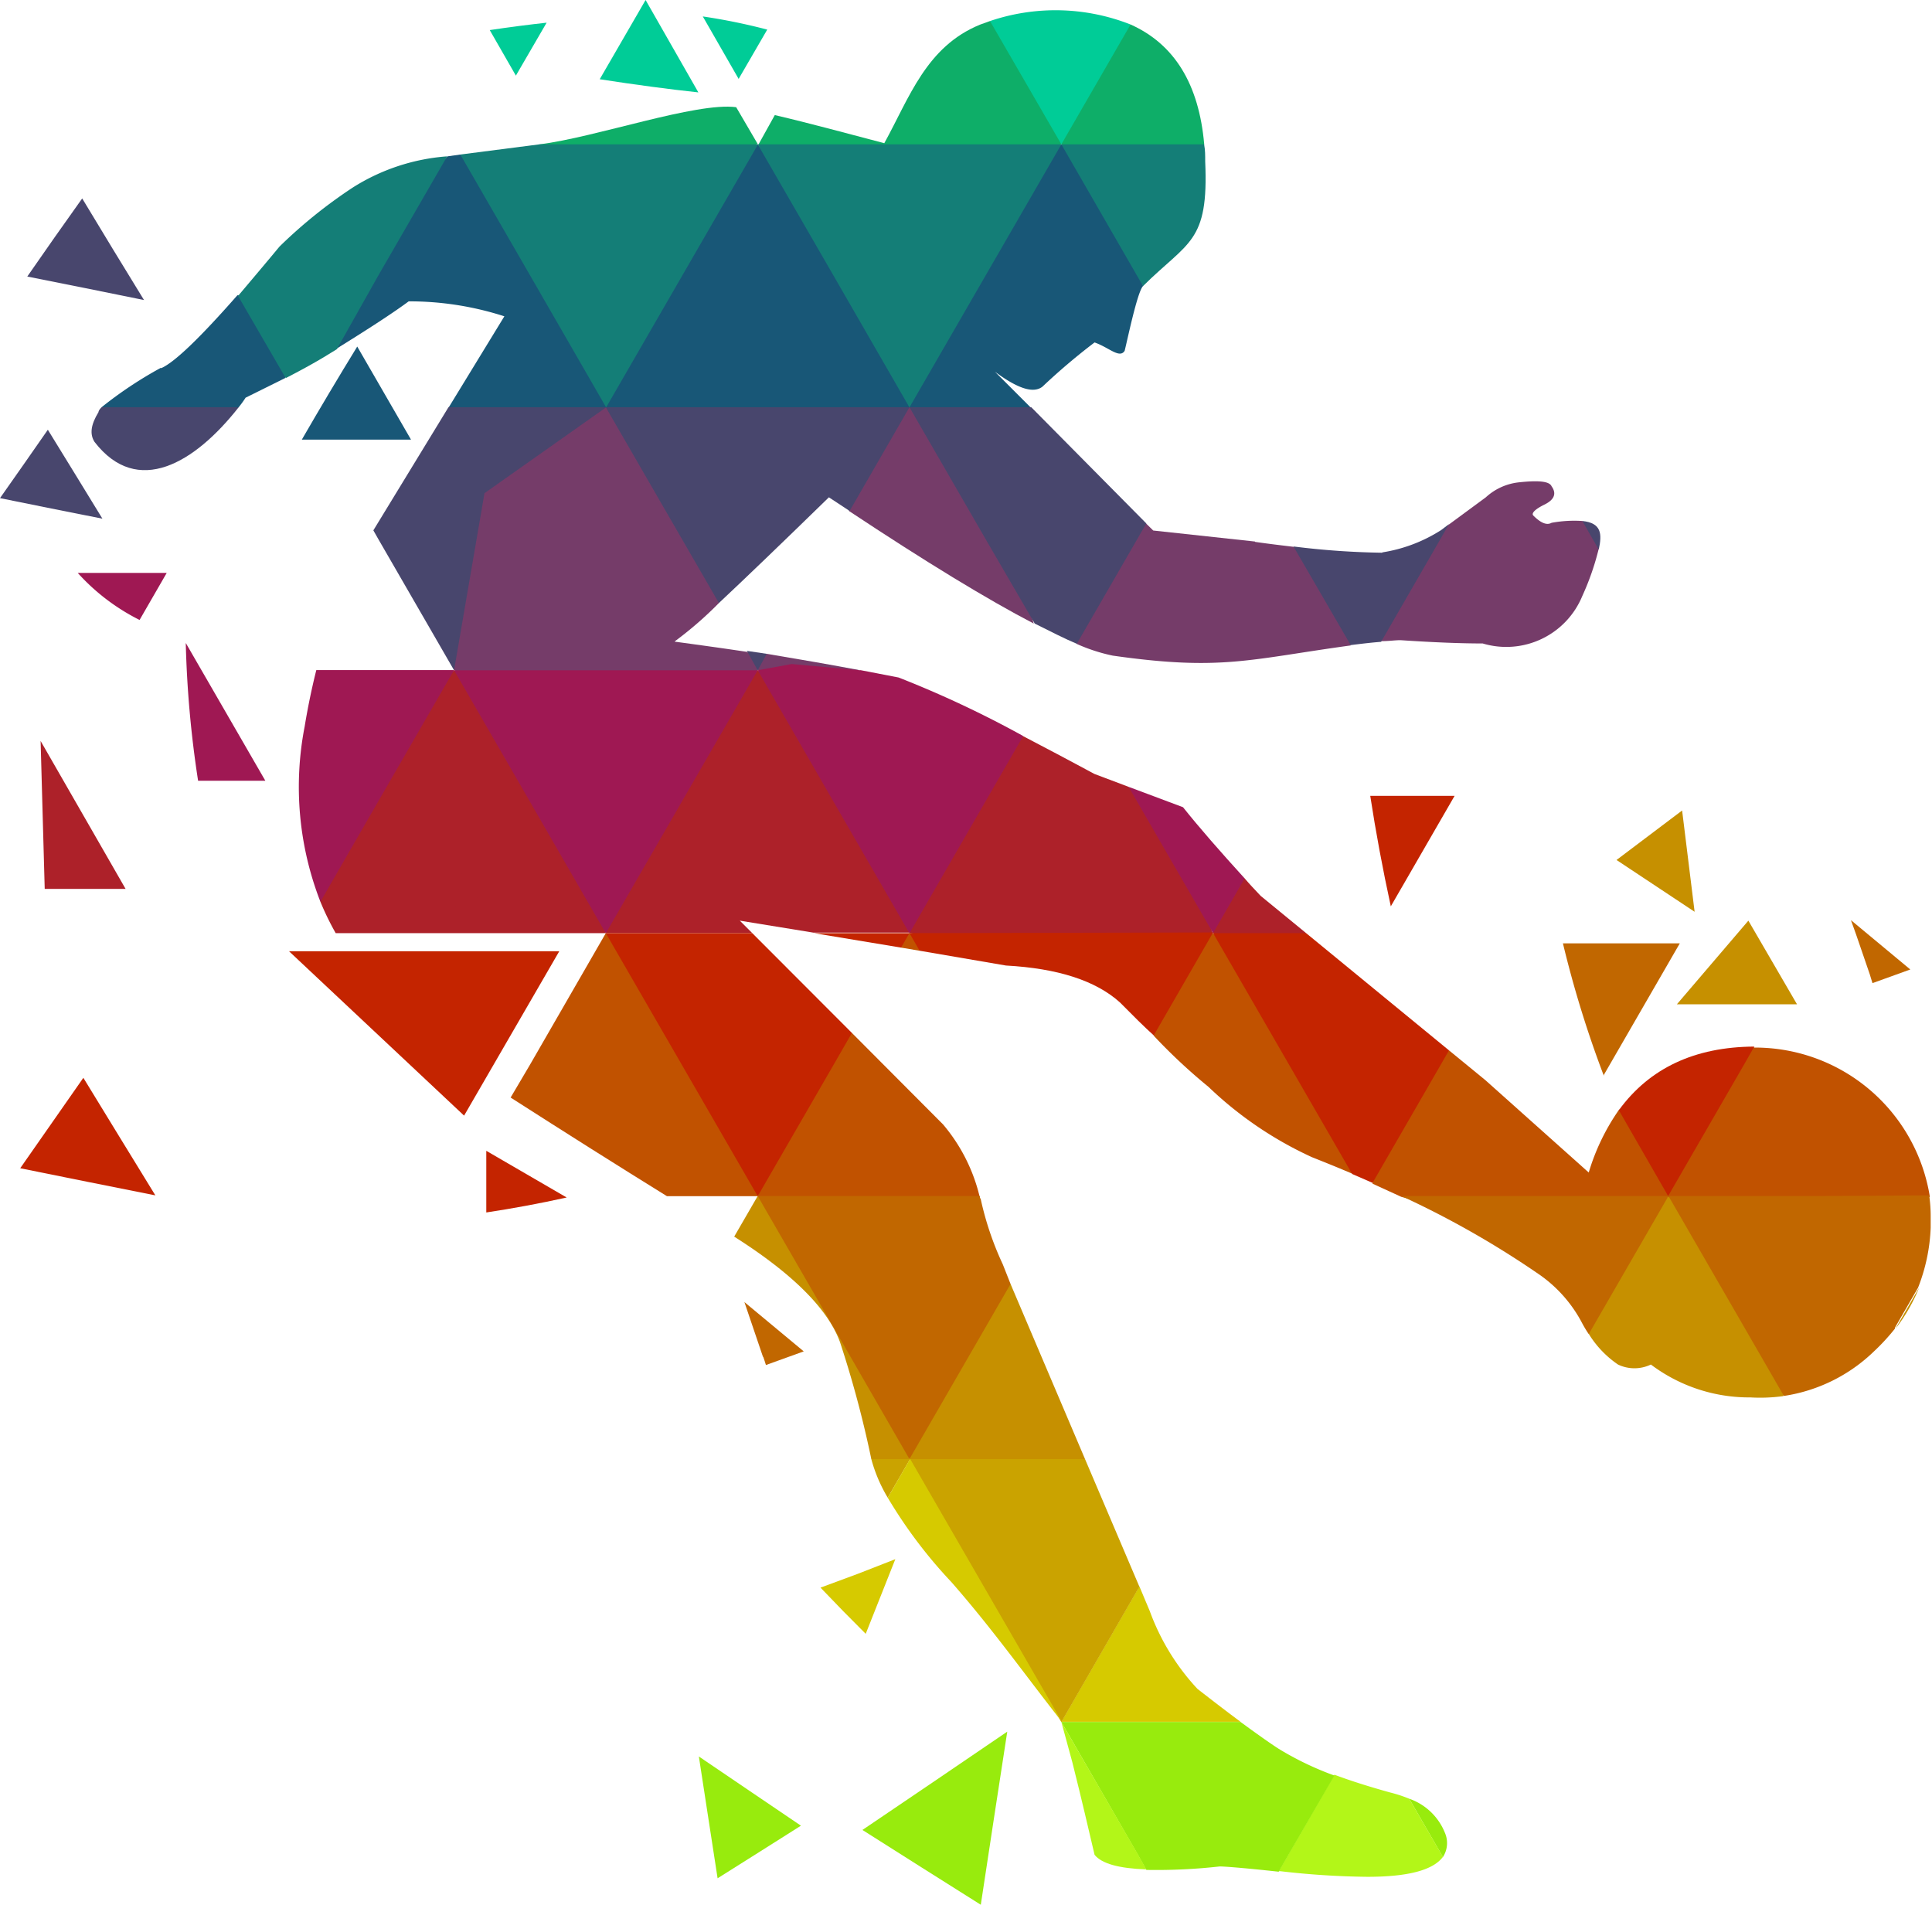 <svg xmlns="http://www.w3.org/2000/svg" viewBox="0 0 117.52 115.86"><defs><style>.cls-1{fill:#0eae68;}.cls-1,.cls-10,.cls-11,.cls-12,.cls-13,.cls-14,.cls-15,.cls-16,.cls-2,.cls-3,.cls-4,.cls-5,.cls-6,.cls-7,.cls-8,.cls-9{fill-rule:evenodd;}.cls-2{fill:#caa300;}.cls-3{fill:#c69000;}.cls-4{fill:#48466d;}.cls-5{fill:#753c69;}.cls-6{fill:#c15200;}.cls-7{fill:#ad2129;}.cls-8{fill:#185777;}.cls-9{fill:#00cc97;}.cls-10{fill:#9f1853;}.cls-11{fill:#147e77;}.cls-12{fill:#c16700;}.cls-13{fill:#98eb0d;}.cls-14{fill:#c42400;}.cls-15{fill:#b3f618;}.cls-16{fill:#d6ca00;}</style></defs><title>Asset 2</title><g id="Layer_2" data-name="Layer 2"><g id="svg1368"><g id="Layer1001"><path id="path716" class="cls-1" d="M68.77,1.49,65.71,3.72,64.56,8.78l4.9,2.69,3.79-2.69Q72.77,3.28,68.77,1.49Z"/><path id="path718" class="cls-1" d="M60.22,1.28l-.61.22c-3.27,1.34-4.29,4.43-5.82,7.21C51.57,8.13,49.35,7.52,47.13,7l-1,1.8L55.4,10.5l9.16-1.72L64,3.43Z"/><path id="path720" class="cls-1" d="M32.81,8.78,38.27,11l7.82-2.24L44.78,6.52C42.34,6.2,36.23,8.36,32.81,8.78Z"/><path id="path722" class="cls-2" d="M53,88.75a9.25,9.25,0,0,0,1,2.35l1.36-2.35-1.53-.86Z"/><path id="path724" class="cls-3" d="M96.65,77.35v3.8A6.15,6.15,0,0,0,98.42,83a2.31,2.31,0,0,0,2,0,9.94,9.94,0,0,0,6.06,2,10.28,10.28,0,0,0,2-.08l1-6.08-8-6.08Z"/><path id="path726" class="cls-3" d="M57.47,78.58,55.32,88.75l8.34,2.91L66,88.75,61.47,78.1Z"/><path id="path728" class="cls-3" d="M50.71,80.75l1.7-5-6.32-3-1.43,2.47c3.58,2.27,5.7,4.41,6.43,6.4A64.61,64.61,0,0,1,53,88.75h2.31l-.79-4.59Z"/><path id="path730" class="cls-4" d="M27.28,24.77l-4.57,7.49.29.51,4.62,8,4.62-8,5.31-8.28-6.38-1.62Z"/><path id="path732" class="cls-5" d="M46.16,40.05l-.07.72h6.24q-2.56-.48-5.69-1Z"/><path id="path734" class="cls-5" d="M55.49,23.39l-3.85,3.78,0,3.91q7,4.64,11.24,6.85l-1.86-6.28Z"/><path id="path736" class="cls-5" d="M41.05,39H41S41,39,41.05,39Z"/><path id="path738" class="cls-5" d="M41.05,39S41,39,41,39h.06a22.58,22.58,0,0,0,2.68-2.33L43,29.86l-6.12-5.09L29.47,30,27.62,40.77,37,44l9.09-3.21.07-.72-.73-.42c-1.38-.21-2.84-.41-4.38-.62Z"/><path id="path740" class="cls-6" d="M106.73,63.67,102.45,66l-1,6.8,8.79,2.84,7.15-2.84a10.77,10.77,0,0,0-10.7-9.08Z"/><path id="path742" class="cls-6" d="M96.64,71.32,90.35,65.7l-2.21-1.81-4,.94L83.49,72l1.75.8L94,75.22l7.51-2.47.7-5-3.72-.26A13.23,13.23,0,0,0,96.64,71.32Z"/><path id="path744" class="cls-6" d="M73.79,56.76l-3.53,2.53L70.18,63a34.45,34.45,0,0,0,3.33,3.11,22.78,22.78,0,0,0,6.3,4.28c.83.33,1.65.66,2.44,1l-2.8-7.92Z"/><path id="path746" class="cls-6" d="M55.94,57.83l.2-.64-.82-.43-.78.38.27.5Z"/><path id="path748" class="cls-6" d="M51.82,62.83l-3.13,1.78-2.6,8.14,9.08,3.44,4.41-3.44a10.6,10.6,0,0,0-2.22-4.36Z"/><path id="path750" class="cls-6" d="M36.85,56.76l-4.61,8-1.18,2q5.07,3.25,9.51,6h5.52L44.83,62.52Z"/><path id="path752" class="cls-4" d="M46.09,40.77l.55-1-1.21-.18Z"/><path id="path754" class="cls-4" d="M36.85,24.77l4.62,8,2.26,3.91q2.34-2.19,6.69-6.43l1.26.83,3.64-6.31-9.53-1.71Z"/><path id="path756" class="cls-7" d="M68.65,47.86l-2.07-.78q-2.4-1.29-4.34-2.3l-5,3.24-1.93,8.74L65.9,58l7.89-1.2-2.3-5.9Z"/><path id="path758" class="cls-7" d="M46.09,40.77l-7,5.45L36.85,56.76h8.91L45,56l4.48.73h5.81l-1-9.64Z"/><path id="path760" class="cls-7" d="M27.62,40.77l-6.86,5.75-1.27,8.33a16.84,16.84,0,0,0,.93,1.91H36.85L34,45.18Z"/><path id="path762" class="cls-5" d="M96.25,31.69a7.62,7.62,0,0,0-1.87.11c-.3.17-.67,0-1.11-.44-.13-.13.07-.37.68-.67s.74-.68.43-1.11c-.13-.31-.8-.37-2-.24a3.52,3.52,0,0,0-2,.91L88.14,31.9,85.77,34l-1.76,5c.46,0,.85-.06,1.18-.06,2.09.14,3.74.2,5,.2a5,5,0,0,0,6.06-2.89,16,16,0,0,0,1-2.88l-.12-1.09Z"/><path id="path764" class="cls-5" d="M76.34,32.94l-6.19-.67-.44-.43-3.08,1.9-1.15,5.42a10.64,10.64,0,0,0,2.21.72c6.6.94,8.28.23,14.47-.62l.35-4-3.83-2c-.74-.09-1.52-.18-2.34-.3Z"/><path id="path766" class="cls-8" d="M64.56,8.78,56.5,14.84l-1.18,9.93,3.62,1.87,3.74-1.87-2.16-2.16c1.35,1,2.32,1.35,2.89.91a38.38,38.38,0,0,1,3.17-2.69c.87.3,1.52,1,1.83.51.16-.62.77-3.59,1.12-3.94l-1.1-5.69Z"/><path id="path768" class="cls-8" d="M46.09,8.78l-7,6.58-2.23,9.41H55.32l-3.2-9Z"/><path id="path770" class="cls-8" d="M28,9.4l-.78.11-5.47,6-1.28,5.7c2-1.24,3.46-2.19,4.39-2.88a18.8,18.8,0,0,1,5.82.91l-3.38,5.53h9.57L34.55,16Z"/><path id="path772" class="cls-8" d="M9.79,22.37a24.53,24.53,0,0,0-3.61,2.4l3.05,1.8,5.29-1.8a6.44,6.44,0,0,0,.42-.58L17.34,23l1.19-4.86-4.09-.18c-2.32,2.64-3.86,4.11-4.65,4.44Z"/><path id="path774" class="cls-9" d="M60.22,1.28l4.34,7.5,4.21-7.29a12.44,12.44,0,0,0-8.55-.21Z"/><path id="path776" class="cls-4" d="M96.25,31.69l.62,1.08.38.66C97.46,32.46,97.41,31.81,96.25,31.69Z"/><path id="path778" class="cls-4" d="M84.08,33.62a48.18,48.18,0,0,1-5.4-.38l3.48,6c.7-.09,1.32-.16,1.85-.2l3.63-6.29.5-.87-.49.37a9.29,9.29,0,0,1-3.57,1.35Z"/><path id="path780" class="cls-7" d="M75.71,53.43l-2.15.38.23,2.95,3.28,1.38,2.38-1.38-2.77-2.27C76.34,54.13,76,53.77,75.71,53.43Z"/><path id="path782" class="cls-10" d="M68.65,47.86l.52.9,4.62,8,1.92-3.33c-1.51-1.66-2.77-3.1-3.75-4.33Z"/><path id="path784" class="cls-11" d="M73.25,8.78H64.56l4.61,8,.36.62c2.76-2.74,4-2.62,3.78-7.58,0-.36,0-.7-.06-1Z"/><path id="path786" class="cls-4" d="M55.32,24.77l4.62,8,3,5.16c1,.5,1.82.92,2.56,1.23l3.69-6.39.54-.93-7-7.07Z"/><path id="path788" class="cls-10" d="M52.33,40.77l-4.17-.38-2.07.38,9.23,16,6.92-12a64.25,64.25,0,0,0-7.58-3.56l-2.33-.45Z"/><path id="path790" class="cls-11" d="M46.09,8.78l4.62,8,4.61,8,4.62-8,4.62-8Z"/><path id="path792" class="cls-10" d="M27.62,40.77l4.62,8,4.61,8,4.62-8,4.62-8Z"/><path id="path794" class="cls-9" d="M44.93,4.8l1.74-3A36.76,36.76,0,0,0,42.75,1Z"/><path id="path796" class="cls-11" d="M32.81,8.78,28,9.4l4.26,7.38,4.61,8,4.62-8,4.62-8Z"/><path id="path798" class="cls-10" d="M18.54,44.15a19.24,19.24,0,0,0,.95,10.7L23,48.76l4.62-8H19.24c-.29,1.16-.52,2.29-.7,3.38Z"/><path id="path800" class="cls-11" d="M17,15c-.92,1.11-1.76,2.1-2.52,3l2.9,5c1.09-.56,1.86-1,2.31-1.27l.8-.49L23,16.78l4.2-7.27a12.43,12.43,0,0,0-5.73,1.89A29.7,29.7,0,0,0,17,15Z"/><path id="path802" class="cls-4" d="M6.18,24.77c-.13.13-.19.23-.19.3-.47.77-.54,1.34-.24,1.81,2.61,3.38,6.1,1.29,8.77-2.11Z"/><path id="path804" class="cls-3" d="M115.31,80.81a10.65,10.65,0,0,0,1.43-2.49l-1.4,2.43Z"/><path id="path806" class="cls-12" d="M110.72,72.75h-9.23l4.62,8,2.4,4.16A10,10,0,0,0,114,82.19a12.58,12.58,0,0,0,1.27-1.38l0-.06,1.4-2.42a11.1,11.1,0,0,0,.77-3.65c0-.15,0-.31,0-.46V74a9.11,9.11,0,0,0-.09-1.29Z"/><path id="path808" class="cls-13" d="M85.72,109.41l1.92,3.32.13.23a1.57,1.57,0,0,0,.12-1.48,3.62,3.62,0,0,0-2.17-2.07Z"/><path id="path810" class="cls-14" d="M98.47,67.53l3,5.22,4.62-8,.62-1.09Q101.27,63.69,98.47,67.53Z"/><path id="path812" class="cls-12" d="M85.24,72.75a56,56,0,0,1,8.47,4.83,8.26,8.26,0,0,1,2.49,2.83,7.6,7.6,0,0,0,.44.74l.23-.4,4.62-8Z"/><path id="path814" class="cls-15" d="M85.72,109.41a8.45,8.45,0,0,0-1.2-.39c-1.22-.34-2.34-.69-3.35-1.07l-2.76,4.78-.63,1.09h.11a49.75,49.75,0,0,0,5.28.34c2.5,0,4-.41,4.6-1.21l-.13-.23Z"/><path id="path816" class="cls-13" d="M75.46,104.74H64.56l4.61,8,.56,1a34.51,34.51,0,0,0,4.46-.21c.29,0,1.5.09,3.59.32l.63-1.09L81.17,108a18.73,18.73,0,0,1-3.38-1.62C77.2,106,76.43,105.45,75.46,104.74Z"/><path id="path818" class="cls-14" d="M73.79,56.76l4.62,8,3.84,6.65,1.24.54,4.15-7.19.5-.87-8.69-7.13Z"/><path id="path820" class="cls-16" d="M69.94,98l-.63-1.5-.14.23-4.61,8h10.9c-.76-.56-1.63-1.23-2.62-2A13.9,13.9,0,0,1,69.94,98Z"/><path id="path822" class="cls-2" d="M64.56,88.75H55.32l4.62,8,4.62,8,4.61-8,.14-.23L66,88.75Z"/><path id="path824" class="cls-15" d="M64.56,104.74l.67,2.46c.57,2.26,1,4.14,1.35,5.62.43.54,1.48.83,3.15.89l-.56-1Z"/><path id="path826" class="cls-14" d="M55.32,56.76l.62,1.07,5.25.9c3.13.17,5.46.91,6.94,2.25.76.77,1.44,1.45,2.05,2l3.61-6.26Z"/><path id="path828" class="cls-12" d="M59.61,72.87l0-.12H46.09l4.62,8,4.61,8,4.62-8,1.53-2.65L61,76.91a18.86,18.86,0,0,1-1.35-4Z"/><path id="path830" class="cls-16" d="M54,91.1a29.19,29.19,0,0,0,3.87,5.13c2.53,2.89,4.43,5.58,6.73,8.51l-9.24-16Z"/><path id="path832" class="cls-14" d="M54.81,57.64l.51-.88H49.51l5.3.88Z"/><path id="path834" class="cls-14" d="M36.85,56.76l4.62,8,4.62,8,4.62-8,1.11-1.93-6.06-6.07Z"/><path id="path836" class="cls-14" d="M28.23,67.86l5.79-10H17.58Z"/><path id="path838" class="cls-7" d="M27.68,55.39h1.78l-1.34-2.31c-.14.73-.29,1.5-.44,2.31Z"/><path id="path840" class="cls-10" d="M8.49,37.71l1.65-2.86H4.73A12.73,12.73,0,0,0,8.49,37.71Z"/><path id="path842" class="cls-8" d="M18.36,26.74H25l-3.27-5.66Q20,23.9,18.36,26.74Z"/><path id="path844" class="cls-7" d="M2.72,54.07H7.64l-5.17-9Z"/><path id="path846" class="cls-9" d="M31.38,4.6l1.87-3.22c-1,.11-2.2.26-3.46.45Z"/><path id="path848" class="cls-12" d="M97.56,65.45l0-.07,4.62-8H95.07a66.17,66.17,0,0,0,2.49,8.06Z"/><path id="path850" class="cls-3" d="M102,61.09h7.31L106.35,56Z"/><path id="path852" class="cls-10" d="M12.05,47.49h4.09L11.3,39.11A64.78,64.78,0,0,0,12.05,47.49Z"/><path id="path854" class="cls-14" d="M84.6,55.13l3.88-6.72H83.35Q83.85,51.68,84.6,55.13Z"/><path id="path856" class="cls-14" d="M5.07,65.56,3.15,68.31,1.23,71.06l4.11.83,4.11.82L7.26,69.14Z"/><path id="path858" class="cls-4" d="M2.91,26.14,1.46,28.22,0,30.3l3.12.63,3.11.62L4.57,28.84Z"/><path id="path860" class="cls-4" d="M5,12.07,3.32,14.44,1.66,16.82l3.55.71,3.55.72L6.87,15.16Z"/><path id="path862" class="cls-13" d="M52.46,111.31l3.6,2.28,3.6,2.27.8-5.26.81-5.27-4.41,3Z"/><path id="path864" class="cls-3" d="M98.33,52.31l4.75,3.15-.76-6.16Z"/><path id="path866" class="cls-9" d="M36.48,4.82c2.2.34,4.23.61,6,.8L39.27,0Z"/><path id="path868" class="cls-13" d="M42.51,106.84l.57,3.71.57,3.7,2.54-1.6,2.53-1.6-3.1-2.1Z"/><path id="path870" class="cls-14" d="M29.58,73.75c1.59-.24,3.22-.54,4.89-.91L29.58,70Z"/><path id="path872" class="cls-12" d="M46.42,82.51c.06.18.12.35.17.52l2.3-.83-3.61-3q.59,1.74,1.14,3.36Z"/><path id="path874" class="cls-16" d="M49.91,96.57,51.29,98l1.37,1.38.9-2.27.9-2.27-2.28.89Z"/><path id="path876" class="cls-12" d="M113.74,59.28c.05.18.11.35.16.52l2.3-.83-3.61-3C113,57.08,113.36,58.2,113.74,59.28Z"/></g></g></g></svg>